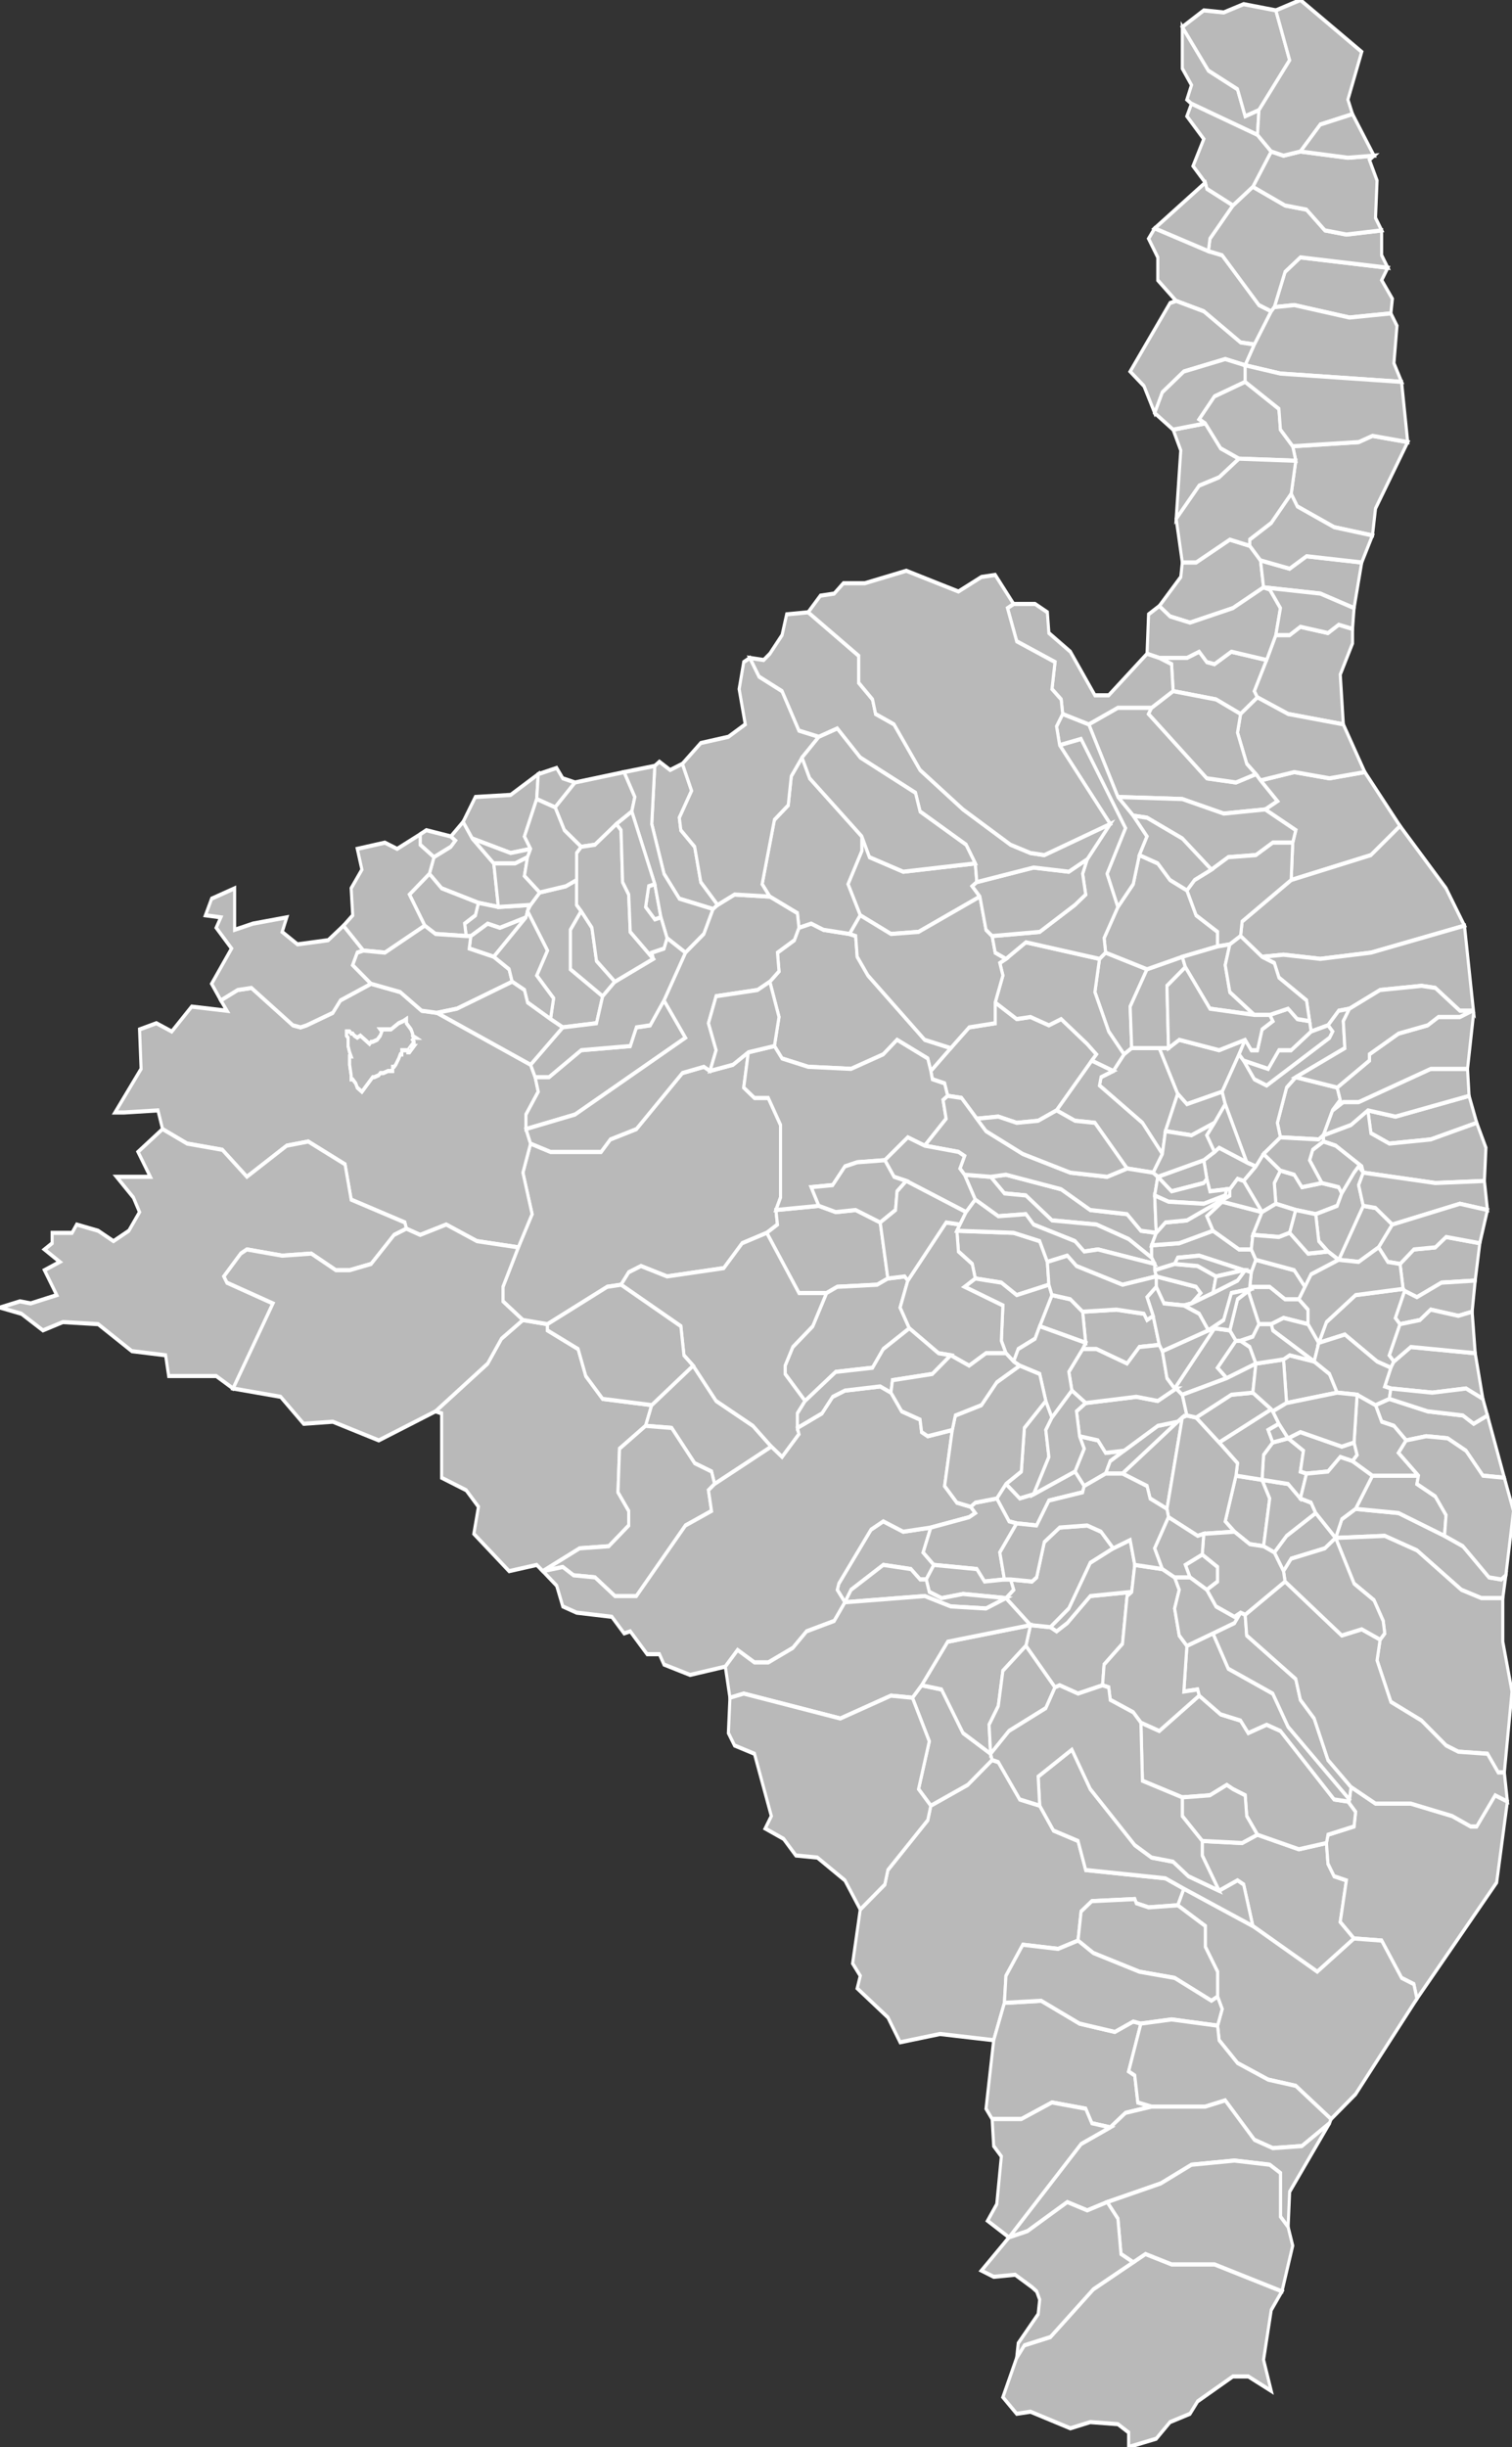 <?xml version="1.0" standalone="no"?>
<!DOCTYPE svg PUBLIC "-//W3C//DTD SVG 1.1//EN" 
  "http://www.w3.org/Graphics/SVG/1.1/DTD/svg11.dtd">
<svg width="1000" height="1618" viewBox="8.573 41.832 0.986 1.179"  preserveAspectRatio="none"
     xmlns="http://www.w3.org/2000/svg" version="1.1">

<rect x="8.573" y="41.832" width="0.986" height="1.179" fill="#333333" stroke="none"/>

<style type="text/css" >
<![CDATA[

.communes { 
	fill           : #b9b9b9;
	fill-opacity   : 1;
	stroke         : white;
	stroke-opacity : 1;
	stroke-width   : 0.002;
}

]]>
</style>

<g transform="translate(0,43.011) scale(1,-1) translate(0,-41.832)">

<g class="communes">

<polygon id="2B002 AGHIONE" points="9.456,42.077 9.432,42.061 9.39,42.083 9.384,42.103 9.38,42.105 9.368,42.1 9.357,42.117 9.357,42.124 9.383,42.123 9.393,42.127 9.42,42.12 9.438,42.123 9.439,42.113 9.443,42.107 9.451,42.105 9.447,42.085 9.456,42.077" />
<polygon id="2B003 AITI" points="9.257,42.392 9.236,42.387 9.226,42.393 9.209,42.395 9.207,42.402 9.198,42.408 9.197,42.418 9.234,42.417 9.251,42.413 9.256,42.403 9.257,42.392" />
<polygon id="2B005 ALANDO" points="9.28,42.295 9.274,42.302 9.28,42.313 9.277,42.319 9.289,42.317 9.294,42.311 9.306,42.312 9.297,42.307 9.294,42.301 9.28,42.295" />
<polygon id="2B007 ALBERTACCE" points="8.905,42.254 8.882,42.272 8.885,42.285 8.877,42.293 8.861,42.299 8.861,42.33 8.857,42.331 8.891,42.354 8.9,42.366 8.914,42.375 8.93,42.373 8.93,42.37 8.95,42.361 8.955,42.348 8.966,42.337 8.998,42.334 8.994,42.324 8.977,42.313 8.976,42.292 8.983,42.283 8.983,42.276 8.97,42.266 8.951,42.265 8.927,42.254 8.923,42.257 8.905,42.254" />
<polygon id="2B009 ALERIA" points="9.497,42.048 9.495,42.055 9.487,42.058 9.474,42.076 9.456,42.077 9.447,42.085 9.451,42.105 9.443,42.107 9.439,42.113 9.438,42.123 9.439,42.127 9.456,42.131 9.457,42.138 9.452,42.143 9.453,42.144 9.454,42.15 9.47,42.142 9.493,42.142 9.52,42.136 9.532,42.131 9.536,42.131 9.548,42.146 9.556,42.143 9.549,42.104 9.497,42.048" />
<polygon id="2B010 ALGAJOLA" points="8.856,42.598 8.847,42.604 8.847,42.609 8.851,42.611 8.867,42.608 8.87,42.606 8.867,42.603 8.856,42.598" />
<polygon id="2B012 ALTIANI" points="9.292,42.199 9.276,42.195 9.264,42.199 9.261,42.198 9.242,42.218 9.245,42.228 9.258,42.227 9.262,42.225 9.269,42.229 9.284,42.242 9.311,42.244 9.308,42.242 9.305,42.219 9.293,42.209 9.292,42.199" />
<polygon id="2B013 ALZI" points="9.294,42.301 9.297,42.307 9.306,42.312 9.328,42.324 9.341,42.326 9.305,42.301 9.294,42.301" />
<polygon id="2B015 AMPRIANI" points="9.36,42.245 9.349,42.251 9.346,42.257 9.357,42.262 9.367,42.256 9.367,42.249 9.36,42.245" />
<polygon id="2B016 ANTISANTI" points="9.438,42.123 9.42,42.12 9.393,42.127 9.386,42.136 9.385,42.146 9.377,42.149 9.373,42.151 9.362,42.146 9.344,42.145 9.318,42.153 9.317,42.181 9.329,42.177 9.355,42.194 9.369,42.185 9.382,42.182 9.387,42.176 9.399,42.18 9.408,42.177 9.443,42.144 9.452,42.143 9.457,42.138 9.456,42.131 9.439,42.127 9.438,42.123" />
<polygon id="2B020 AREGNO" points="8.898,42.574 8.885,42.576 8.861,42.583 8.853,42.59 8.856,42.598 8.867,42.603 8.87,42.606 8.867,42.608 8.875,42.615 8.881,42.607 8.895,42.595 8.898,42.574" />
<polygon id="2B023 ASCO" points="8.93,42.373 8.914,42.375 8.901,42.384 8.901,42.391 8.911,42.41 8.92,42.426 8.914,42.446 8.919,42.46 8.932,42.456 8.965,42.456 8.971,42.462 8.988,42.467 9.018,42.494 9.032,42.497 9.036,42.495 9.051,42.498 9.061,42.504 9.058,42.487 9.065,42.482 9.074,42.482 9.082,42.469 9.082,42.434 9.079,42.428 9.08,42.421 9.073,42.417 9.057,42.412 9.045,42.4 9.008,42.396 8.991,42.401 8.983,42.398 8.978,42.392 8.969,42.391 8.93,42.373" />
<polygon id="2B025 AVAPESSA" points="8.895,42.55 8.879,42.554 8.88,42.56 8.891,42.566 8.899,42.564 8.916,42.569 8.895,42.55" />
<polygon id="2B029 BARBAGGIO" points="9.382,42.667 9.366,42.674 9.338,42.678 9.337,42.691 9.329,42.694 9.347,42.694 9.355,42.697 9.36,42.692 9.365,42.691 9.376,42.697 9.399,42.693 9.391,42.678 9.393,42.675 9.382,42.667" />
<polygon id="2B030 BARRETTALI" points="9.391,42.845 9.382,42.846 9.358,42.861 9.34,42.866 9.328,42.876 9.328,42.887 9.322,42.896 9.326,42.901 9.361,42.89 9.37,42.888 9.394,42.864 9.402,42.861 9.391,42.845" />
<polygon id="2B033 BASTIA" points="9.449,42.662 9.413,42.667 9.393,42.675 9.391,42.678 9.399,42.693 9.405,42.705 9.414,42.705 9.421,42.709 9.439,42.706 9.446,42.71 9.455,42.708 9.455,42.701 9.447,42.686 9.449,42.662" />
<polygon id="2B034 BELGODERE" points="9.038,42.573 9.016,42.578 9.006,42.59 8.998,42.614 9,42.642 9.003,42.644 9.01,42.64 9.018,42.643 9.024,42.63 9.016,42.617 9.017,42.611 9.026,42.603 9.03,42.586 9.041,42.575 9.038,42.573" />
<polygon id="2B036 BIGORNO" points="9.306,42.503 9.296,42.514 9.287,42.533 9.29,42.549 9.294,42.552 9.321,42.544 9.31,42.526 9.311,42.506 9.306,42.503" />
<polygon id="2B037 BIGUGLIA" points="9.415,42.587 9.416,42.605 9.418,42.611 9.398,42.621 9.406,42.625 9.395,42.635 9.417,42.639 9.44,42.636 9.463,42.639 9.486,42.613 9.467,42.599 9.415,42.587" />
<polygon id="2B039 BISINCHI" points="9.331,42.455 9.318,42.47 9.29,42.488 9.291,42.492 9.299,42.495 9.306,42.503 9.311,42.506 9.329,42.506 9.341,42.484 9.333,42.466 9.331,42.455" />
<polygon id="2B042 BORGO" points="9.396,42.55 9.382,42.56 9.383,42.567 9.415,42.587 9.467,42.599 9.486,42.613 9.516,42.583 9.528,42.565 9.467,42.552 9.434,42.549 9.41,42.551 9.396,42.55" />
<polygon id="2B043 BRANDO" points="9.468,42.753 9.443,42.757 9.419,42.767 9.415,42.773 9.418,42.789 9.416,42.796 9.459,42.798 9.468,42.801 9.491,42.798 9.47,42.766 9.468,42.753" />
<polygon id="2B045 BUSTANICO" points="9.306,42.312 9.294,42.311 9.289,42.317 9.277,42.319 9.275,42.331 9.281,42.335 9.314,42.338 9.328,42.336 9.34,42.342 9.344,42.339 9.347,42.329 9.344,42.328 9.341,42.326 9.328,42.324 9.306,42.312" />
<polygon id="2B046 CAGNANO" points="9.48,42.86 9.453,42.858 9.417,42.864 9.404,42.863 9.411,42.88 9.421,42.887 9.478,42.882 9.474,42.876 9.481,42.867 9.48,42.86" />
<polygon id="2B047 CALACUCCIA" points="9.039,42.296 9.037,42.302 9.026,42.306 9.011,42.323 8.994,42.324 8.998,42.334 9.025,42.353 9.04,42.336 9.064,42.324 9.076,42.314 9.039,42.296" />
<path id="2B049 LCALENZANA" d="M8.911,42.41 L8.884,42.413 L8.864,42.421 L8.847,42.416 L8.838,42.419 L8.837,42.422 L8.802,42.433 L8.798,42.45 L8.774,42.461 L8.76,42.459 L8.734,42.444 L8.718,42.457 L8.695,42.46 L8.679,42.467 L8.676,42.476 L8.654,42.475 L8.648,42.475 L8.665,42.496 L8.664,42.515 L8.675,42.518 L8.685,42.514 L8.698,42.526 L8.721,42.524 L8.717,42.529 L8.728,42.534 L8.737,42.535 L8.764,42.517 L8.769,42.516 L8.773,42.517 L8.79,42.523 L8.795,42.529 L8.815,42.537 L8.834,42.533 L8.848,42.524 L8.858,42.523 L8.919,42.498 L8.922,42.492 L8.924,42.485 L8.916,42.474 L8.916,42.467 L8.919,42.46 L8.914,42.446 L8.92,42.426 L8.911,42.41 Z M8.809,42.485 L8.816,42.492 L8.817,42.492 L8.82,42.493 L8.821,42.494 L8.823,42.494 L8.826,42.495 L8.827,42.495 L8.829,42.495 L8.829,42.497 L8.83,42.497 L8.831,42.498 L8.833,42.501 L8.834,42.503 L8.834,42.503 L8.835,42.503 L8.835,42.505 L8.835,42.505 L8.837,42.505 L8.838,42.505 L8.839,42.505 L8.839,42.504 L8.839,42.504 L8.84,42.504 L8.84,42.504 L8.84,42.504 L8.841,42.505 L8.842,42.506 L8.842,42.506 L8.842,42.506 L8.843,42.507 L8.841,42.507 L8.842,42.508 L8.843,42.508 L8.843,42.509 L8.843,42.509 L8.843,42.509 L8.842,42.51 L8.843,42.511 L8.844,42.511 L8.842,42.512 L8.842,42.513 L8.841,42.515 L8.84,42.516 L8.839,42.517 L8.838,42.518 L8.838,42.52 L8.836,42.519 L8.833,42.518 L8.828,42.515 L8.825,42.515 L8.821,42.515 L8.822,42.514 L8.821,42.512 L8.819,42.51 L8.816,42.509 L8.815,42.509 L8.814,42.508 L8.808,42.512 L8.806,42.511 L8.804,42.512 L8.804,42.512 L8.803,42.513 L8.802,42.513 L8.801,42.514 L8.8,42.514 L8.799,42.514 L8.799,42.512 L8.8,42.511 L8.8,42.507 L8.801,42.504 L8.802,42.502 L8.801,42.502 L8.801,42.498 L8.802,42.493 L8.802,42.491 L8.803,42.491 L8.803,42.491 L8.805,42.489 L8.806,42.487 L8.809,42.485 Z" />
<polygon id="2B050 CALVI" points="8.815,42.537 8.795,42.529 8.79,42.523 8.773,42.517 8.769,42.516 8.764,42.517 8.737,42.535 8.728,42.534 8.717,42.529 8.711,42.537 8.724,42.554 8.714,42.564 8.717,42.569 8.707,42.57 8.711,42.578 8.726,42.583 8.726,42.563 8.738,42.566 8.76,42.569 8.757,42.562 8.767,42.556 8.787,42.558 8.797,42.565 8.81,42.553 8.806,42.552 8.803,42.546 8.815,42.537" />
<polygon id="2B051 CAMBIA" points="9.329,42.363 9.316,42.362 9.308,42.354 9.288,42.361 9.279,42.361 9.281,42.364 9.279,42.379 9.301,42.38 9.319,42.378 9.321,42.375 9.325,42.377 9.329,42.363" />
<polygon id="2B052 CAMPANA" points="9.345,42.382 9.332,42.383 9.327,42.391 9.327,42.396 9.353,42.391 9.356,42.388 9.35,42.383 9.345,42.382" />
<polygon id="2B053 CAMPI" points="9.41,42.254 9.404,42.263 9.412,42.271 9.431,42.282 9.444,42.27 9.444,42.27 9.437,42.265 9.415,42.26 9.41,42.254" />
<polygon id="2B054 CAMPILE" points="9.37,42.485 9.347,42.479 9.341,42.484 9.329,42.506 9.335,42.506 9.342,42.51 9.368,42.505 9.385,42.51 9.381,42.503 9.37,42.485" />
<polygon id="2B055 CAMPITELLO" points="9.311,42.506 9.31,42.526 9.321,42.544 9.344,42.55 9.346,42.545 9.334,42.536 9.335,42.506 9.329,42.506 9.311,42.506" />
<polygon id="2B057 CANALE-DI-VERDE" points="9.553,42.241 9.539,42.241 9.526,42.245 9.497,42.264 9.476,42.271 9.444,42.27 9.448,42.279 9.457,42.284 9.485,42.282 9.515,42.271 9.527,42.266 9.544,42.251 9.552,42.25 9.555,42.252 9.553,42.241" />
<polygon id="2B058 CANARI" points="9.326,42.812 9.319,42.825 9.31,42.832 9.336,42.865 9.34,42.866 9.358,42.861 9.382,42.846 9.391,42.845 9.385,42.835 9.372,42.838 9.345,42.832 9.331,42.822 9.326,42.812" />
<polygon id="2B059 CANAVAGGIA" points="9.262,42.476 9.25,42.471 9.236,42.47 9.224,42.473 9.21,42.472 9.2,42.482 9.191,42.483 9.189,42.489 9.181,42.491 9.18,42.495 9.193,42.506 9.205,42.516 9.222,42.518 9.222,42.528 9.236,42.52 9.245,42.521 9.257,42.517 9.265,42.52 9.282,42.508 9.288,42.503 9.285,42.5 9.262,42.476" />
<polygon id="2B063 CARCHETO-BRUSTICO" points="9.344,42.339 9.34,42.342 9.339,42.342 9.365,42.371 9.375,42.37 9.379,42.365 9.367,42.352 9.373,42.347 9.344,42.339" />
<polygon id="2B067 CARPINETO" points="9.373,42.347 9.367,42.352 9.379,42.365 9.382,42.365 9.388,42.362 9.392,42.354 9.373,42.347" />
<polygon id="2B068 CARTICASI" points="9.281,42.335 9.272,42.341 9.27,42.35 9.279,42.361 9.288,42.361 9.308,42.354 9.316,42.362 9.329,42.363 9.331,42.36 9.334,42.347 9.339,42.342 9.34,42.342 9.328,42.336 9.314,42.338 9.281,42.335" />
<polygon id="2B069 CASABIANCA" points="9.373,42.438 9.362,42.437 9.36,42.443 9.358,42.452 9.365,42.456 9.368,42.458 9.386,42.451 9.392,42.449 9.384,42.442 9.38,42.443 9.375,42.438 9.373,42.438" />
<polygon id="2B072 CASALTA" points="9.431,42.426 9.418,42.428 9.405,42.431 9.404,42.441 9.408,42.447 9.417,42.445 9.422,42.439 9.435,42.441 9.446,42.439 9.448,42.436 9.445,42.43 9.431,42.426" />
<polygon id="2B073 CASAMACCIOLI" points="9.039,42.296 9.035,42.293 9.037,42.283 9.02,42.276 8.988,42.242 8.974,42.242 8.961,42.251 8.947,42.252 8.94,42.256 8.927,42.254 8.951,42.265 8.97,42.266 8.983,42.276 8.983,42.283 8.976,42.292 8.977,42.313 8.994,42.324 9.011,42.323 9.026,42.306 9.037,42.302 9.039,42.296" />
<polygon id="2B074 CASANOVA" points="9.124,42.239 9.119,42.245 9.12,42.248 9.141,42.274 9.149,42.278 9.162,42.273 9.18,42.275 9.175,42.263 9.182,42.257 9.177,42.25 9.173,42.25 9.167,42.255 9.149,42.257 9.128,42.245 9.124,42.239" />
<polygon id="2B075 CASEVECCHIE" points="9.357,42.124 9.344,42.136 9.344,42.145 9.362,42.146 9.373,42.151 9.377,42.149 9.385,42.146 9.386,42.136 9.393,42.127 9.383,42.123 9.357,42.124" />
<polygon id="2B077 CASTELLARE-DI-CASINCA" points="9.536,42.47 9.506,42.462 9.479,42.46 9.467,42.465 9.465,42.476 9.483,42.473 9.531,42.483 9.536,42.47" />
<polygon id="2B078 CASTELLARE-DI-MERCURIO" points="9.247,42.291 9.238,42.289 9.229,42.296 9.239,42.302 9.241,42.323 9.255,42.336 9.259,42.328 9.255,42.322 9.257,42.309 9.247,42.291" />
<polygon id="2B079 CASTELLO-DI-ROSTINO" points="9.325,42.446 9.308,42.448 9.287,42.47 9.274,42.471 9.262,42.476 9.285,42.5 9.299,42.495 9.291,42.492 9.29,42.488 9.318,42.47 9.331,42.455 9.325,42.446" />
<polygon id="2B080 CASTIFAO" points="9.18,42.495 9.178,42.501 9.158,42.51 9.149,42.503 9.128,42.496 9.1,42.497 9.083,42.501 9.078,42.507 9.081,42.521 9.075,42.538 9.081,42.543 9.08,42.552 9.091,42.558 9.094,42.564 9.102,42.566 9.11,42.563 9.127,42.561 9.131,42.56 9.132,42.55 9.139,42.541 9.176,42.51 9.193,42.506 9.18,42.495" />
<polygon id="2B081 CASTIGLIONE" points="9.112,42.388 9.094,42.388 9.073,42.417 9.08,42.421 9.079,42.428 9.107,42.43 9.118,42.427 9.131,42.428 9.147,42.422 9.152,42.395 9.145,42.392 9.119,42.391 9.112,42.388" />
<polygon id="2B082 CASTINETA" points="9.324,42.405 9.309,42.414 9.288,42.421 9.259,42.423 9.242,42.435 9.228,42.436 9.219,42.444 9.229,42.445 9.265,42.438 9.284,42.428 9.308,42.426 9.317,42.418 9.327,42.417 9.324,42.411 9.324,42.405" />
<polygon id="2B083 CASTIRLA" points="9.098,42.336 9.085,42.349 9.085,42.353 9.09,42.362 9.103,42.372 9.112,42.388 9.119,42.391 9.145,42.392 9.152,42.395 9.163,42.396 9.165,42.394 9.16,42.381 9.166,42.371 9.149,42.361 9.142,42.352 9.118,42.35 9.098,42.336" />
<polygon id="2B084 CATERI" points="8.88,42.56 8.877,42.56 8.876,42.566 8.883,42.57 8.885,42.576 8.898,42.574 8.919,42.575 8.917,42.572 8.916,42.569 8.899,42.564 8.891,42.566 8.88,42.56" />
<polygon id="2B086 CENTURI" points="9.393,42.946 9.35,42.961 9.347,42.963 9.35,42.97 9.344,42.978 9.344,42.998 9.361,42.977 9.38,42.968 9.385,42.955 9.394,42.958 9.393,42.946" />
<polygon id="2B087 CERVIONE" points="9.554,42.299 9.54,42.3 9.529,42.312 9.517,42.318 9.503,42.319 9.49,42.317 9.482,42.324 9.474,42.326 9.47,42.334 9.479,42.337 9.504,42.331 9.527,42.329 9.534,42.325 9.543,42.329 9.554,42.299" />
<polygon id="2B088 CHIATRA" points="9.515,42.271 9.485,42.282 9.457,42.284 9.468,42.3 9.498,42.3 9.497,42.296 9.509,42.29 9.516,42.281 9.515,42.271" />
<polygon id="2B093 CORBARA" points="8.919,42.602 8.906,42.6 8.881,42.607 8.875,42.615 8.883,42.627 8.906,42.628 8.924,42.638 8.923,42.626 8.915,42.608 8.919,42.602" />
<polygon id="2B095 CORSCIA" points="9.093,42.323 9.094,42.32 9.083,42.309 9.076,42.314 9.064,42.324 9.04,42.336 9.025,42.353 9.019,42.358 9.017,42.372 8.978,42.392 8.983,42.398 8.991,42.401 9.008,42.396 9.045,42.4 9.057,42.412 9.073,42.417 9.094,42.388 9.112,42.388 9.103,42.372 9.09,42.362 9.085,42.353 9.085,42.349 9.098,42.336 9.093,42.33 9.093,42.323" />
<polygon id="2B096 CORTE" points="9.046,42.208 9.023,42.204 9.006,42.209 9.003,42.214 8.995,42.214 8.984,42.225 8.98,42.224 8.972,42.232 8.949,42.234 8.94,42.237 8.936,42.247 8.927,42.254 8.94,42.256 8.947,42.252 8.961,42.251 8.974,42.242 8.988,42.242 9.02,42.276 9.037,42.283 9.035,42.293 9.039,42.296 9.076,42.314 9.083,42.309 9.094,42.32 9.093,42.323 9.109,42.33 9.116,42.338 9.124,42.341 9.147,42.343 9.154,42.34 9.161,42.331 9.173,42.327 9.174,42.321 9.178,42.319 9.194,42.322 9.189,42.295 9.197,42.287 9.206,42.285 9.209,42.282 9.205,42.28 9.18,42.275 9.162,42.273 9.149,42.278 9.141,42.274 9.12,42.248 9.119,42.245 9.124,42.239 9.117,42.23 9.099,42.225 9.09,42.217 9.074,42.21 9.065,42.21 9.054,42.216 9.046,42.208" />
<polygon id="2B097 COSTA" points="9.004,42.569 9,42.568 8.994,42.574 8.996,42.584 9,42.585 9.004,42.569" />
<polygon id="2B101 CROCE" points="9.326,42.399 9.326,42.402 9.324,42.405 9.324,42.411 9.342,42.412 9.364,42.418 9.381,42.409 9.389,42.409 9.392,42.404 9.389,42.398 9.385,42.399 9.384,42.399 9.355,42.406 9.341,42.405 9.339,42.402 9.326,42.399" />
<polygon id="2B102 CROCICCHIA" points="9.365,42.47 9.35,42.464 9.333,42.466 9.341,42.484 9.347,42.479 9.37,42.485 9.372,42.479 9.365,42.47" />
<polygon id="2B105 ERBAJOLO" points="9.258,42.227 9.245,42.228 9.229,42.241 9.234,42.245 9.232,42.25 9.246,42.249 9.249,42.251 9.254,42.268 9.264,42.275 9.282,42.276 9.291,42.273 9.299,42.265 9.284,42.258 9.27,42.236 9.258,42.227" />
<polygon id="2B106 ERONE" points="9.281,42.364 9.251,42.372 9.259,42.387 9.271,42.385 9.279,42.379 9.281,42.364" />
<polygon id="2B107 ERSA" points="9.394,42.958 9.385,42.955 9.38,42.968 9.361,42.977 9.344,42.998 9.358,43.006 9.371,43.005 9.384,43.009 9.405,43.006 9.414,42.982 9.394,42.958" />
<polygon id="2B109 FARINOLE" points="9.397,42.728 9.377,42.718 9.349,42.711 9.336,42.714 9.329,42.719 9.343,42.733 9.344,42.74 9.353,42.74 9.375,42.751 9.388,42.748 9.395,42.741 9.397,42.728" />
<polygon id="2B110 FAVALELLO" points="9.236,42.277 9.231,42.278 9.223,42.289 9.229,42.296 9.238,42.289 9.247,42.291 9.274,42.302 9.28,42.295 9.279,42.292 9.257,42.288 9.249,42.276 9.236,42.277" />
<polygon id="2B111 FELCE" points="9.412,42.335 9.41,42.356 9.414,42.358 9.43,42.355 9.44,42.349 9.445,42.34 9.412,42.335" />
<polygon id="2B112 FELICETO" points="8.94,42.516 8.932,42.52 8.934,42.53 8.923,42.541 8.93,42.553 8.917,42.572 8.919,42.575 8.925,42.581 8.942,42.584 8.949,42.587 8.949,42.575 8.952,42.572 8.945,42.563 8.945,42.544 8.966,42.531 8.962,42.518 8.94,42.516" />
<polygon id="2B113 FICAJA" points="9.389,42.409 9.381,42.409 9.364,42.418 9.36,42.425 9.37,42.432 9.396,42.427 9.39,42.416 9.389,42.409" />
<polygon id="2B116 FOCICCHIA" points="9.311,42.244 9.284,42.242 9.269,42.229 9.262,42.225 9.258,42.227 9.27,42.236 9.284,42.258 9.299,42.265 9.31,42.269 9.313,42.257 9.311,42.244" />
<polygon id="2B120 FURIANI" points="9.395,42.635 9.392,42.638 9.386,42.643 9.38,42.658 9.382,42.667 9.393,42.675 9.413,42.667 9.449,42.662 9.463,42.639 9.44,42.636 9.417,42.639 9.395,42.635" />
<polygon id="2B121 GALERIA" points="8.725,42.342 8.714,42.348 8.683,42.348 8.681,42.358 8.659,42.36 8.637,42.373 8.614,42.374 8.601,42.37 8.587,42.378 8.573,42.381 8.586,42.384 8.593,42.383 8.61,42.387 8.602,42.399 8.612,42.403 8.602,42.409 8.607,42.412 8.607,42.417 8.62,42.417 8.623,42.421 8.637,42.418 8.647,42.413 8.657,42.418 8.664,42.427 8.66,42.434 8.649,42.444 8.671,42.444 8.663,42.456 8.679,42.467 8.695,42.46 8.718,42.457 8.734,42.444 8.76,42.459 8.774,42.461 8.798,42.45 8.802,42.433 8.837,42.422 8.838,42.419 8.83,42.416 8.815,42.402 8.801,42.399 8.792,42.399 8.776,42.407 8.757,42.406 8.734,42.409 8.73,42.407 8.719,42.396 8.721,42.393 8.751,42.383 8.725,42.342" />
<polygon id="2B122 GAVIGNANO" points="9.326,42.402 9.289,42.409 9.28,42.408 9.274,42.413 9.247,42.421 9.242,42.426 9.224,42.425 9.209,42.433 9.202,42.445 9.219,42.444 9.228,42.436 9.242,42.435 9.259,42.423 9.288,42.421 9.309,42.414 9.324,42.405 9.326,42.402" />
<polygon id="2B123 GHISONACCIA" points="9.441,41.99 9.418,42.006 9.4,42.009 9.38,42.017 9.368,42.028 9.367,42.035 9.37,42.043 9.367,42.049 9.367,42.061 9.359,42.073 9.359,42.083 9.341,42.093 9.345,42.101 9.39,42.083 9.432,42.061 9.456,42.077 9.474,42.076 9.487,42.058 9.495,42.055 9.497,42.048 9.457,42.002 9.441,41.99" />
<polygon id="2B124 GHISONI" points="9.16,42.027 9.152,42.039 9.132,42.053 9.134,42.059 9.129,42.065 9.134,42.091 9.15,42.103 9.152,42.11 9.178,42.134 9.18,42.141 9.204,42.151 9.22,42.163 9.224,42.162 9.238,42.144 9.251,42.141 9.26,42.129 9.276,42.124 9.281,42.11 9.333,42.106 9.345,42.101 9.341,42.093 9.322,42.092 9.314,42.094 9.313,42.096 9.285,42.095 9.278,42.09 9.276,42.076 9.263,42.072 9.24,42.074 9.229,42.059 9.228,42.046 9.221,42.028 9.186,42.031 9.16,42.027" />
<polygon id="2B125 GIOCATOJO" points="9.36,42.443 9.358,42.441 9.337,42.437 9.328,42.444 9.358,42.452 9.36,42.443" />
<polygon id="2B126 GIUNCAGGIO" points="9.452,42.143 9.443,42.144 9.408,42.177 9.399,42.18 9.387,42.176 9.382,42.182 9.369,42.185 9.355,42.194 9.354,42.197 9.345,42.196 9.347,42.218 9.364,42.224 9.374,42.207 9.403,42.195 9.413,42.179 9.453,42.144 9.452,42.143" />
<polygon id="2B134 L'ILE-ROUSSE" points="8.935,42.622 8.923,42.626 8.924,42.638 8.936,42.641 8.94,42.636 8.948,42.634 8.935,42.622" />
<polygon id="2B135 ISOLACCIO-DI-FIUMORBO" points="9.22,41.99 9.216,41.995 9.221,42.028 9.228,42.046 9.252,42.047 9.277,42.036 9.3,42.032 9.312,42.037 9.317,42.036 9.309,42.013 9.313,42.011 9.315,41.998 9.324,41.996 9.307,41.993 9.297,41.986 9.285,41.988 9.281,41.995 9.259,41.998 9.239,41.99 9.22,41.99" />
<polygon id="2B136 LAMA" points="9.212,42.579 9.172,42.562 9.154,42.561 9.134,42.57 9.126,42.585 9.135,42.601 9.135,42.608 9.14,42.598 9.162,42.591 9.209,42.595 9.21,42.586 9.207,42.584 9.212,42.579" />
<polygon id="2B137 LANO" points="9.234,42.355 9.229,42.359 9.226,42.365 9.227,42.382 9.202,42.391 9.209,42.395 9.226,42.393 9.236,42.387 9.257,42.392 9.259,42.387 9.251,42.372 9.248,42.366 9.237,42.361 9.234,42.355" />
<polygon id="2B138 LAVATOGGIO" points="8.877,42.56 8.857,42.561 8.85,42.565 8.84,42.58 8.853,42.59 8.861,42.583 8.885,42.576 8.883,42.57 8.876,42.566 8.877,42.56" />
<polygon id="2B140 LENTO" points="9.299,42.495 9.285,42.5 9.288,42.503 9.282,42.508 9.265,42.52 9.257,42.517 9.245,42.521 9.236,42.52 9.222,42.528 9.227,42.541 9.225,42.547 9.229,42.549 9.242,42.557 9.29,42.549 9.287,42.533 9.296,42.514 9.306,42.503 9.299,42.495" />
<polygon id="2B143 LINGUIZZETTA" points="9.554,42.157 9.55,42.157 9.543,42.166 9.524,42.167 9.516,42.17 9.5,42.182 9.48,42.191 9.471,42.211 9.473,42.221 9.476,42.224 9.475,42.23 9.469,42.24 9.456,42.248 9.444,42.27 9.444,42.27 9.476,42.271 9.497,42.264 9.526,42.245 9.539,42.241 9.553,42.241 9.553,42.22 9.559,42.196 9.554,42.157" />
<polygon id="2B145 LORETO-DI-CASINCA" points="9.408,42.463 9.406,42.47 9.412,42.487 9.418,42.492 9.445,42.487 9.447,42.481 9.442,42.476 9.436,42.464 9.433,42.462 9.408,42.463" />
<polygon id="2B147 LOZZI" points="8.998,42.334 8.966,42.337 8.955,42.348 8.95,42.361 8.93,42.37 8.93,42.373 8.969,42.391 8.978,42.392 9.017,42.372 9.019,42.358 9.025,42.353 8.998,42.334" />
<polygon id="2B148 LUCCIANA" points="9.428,42.514 9.427,42.519 9.425,42.529 9.407,42.54 9.404,42.547 9.396,42.55 9.41,42.551 9.434,42.549 9.467,42.552 9.528,42.565 9.534,42.523 9.533,42.524 9.525,42.524 9.509,42.535 9.5,42.536 9.473,42.534 9.453,42.525 9.446,42.524 9.439,42.517 9.428,42.514" />
<polygon id="2B149 LUGO-DI-NAZZA" points="9.367,42.049 9.363,42.047 9.339,42.058 9.316,42.061 9.286,42.07 9.276,42.076 9.278,42.09 9.285,42.095 9.313,42.096 9.314,42.094 9.322,42.092 9.341,42.093 9.359,42.083 9.359,42.073 9.367,42.061 9.367,42.049" />
<polygon id="2B150 LUMIO" points="8.85,42.565 8.824,42.552 8.81,42.553 8.797,42.565 8.803,42.57 8.802,42.583 8.809,42.592 8.806,42.602 8.824,42.605 8.832,42.602 8.847,42.609 8.847,42.604 8.856,42.598 8.853,42.59 8.84,42.58 8.85,42.565" />
<polygon id="2B152 LURI" points="9.402,42.861 9.394,42.864 9.37,42.888 9.361,42.89 9.362,42.896 9.377,42.912 9.39,42.921 9.411,42.912 9.425,42.91 9.437,42.9 9.451,42.898 9.474,42.9 9.474,42.888 9.478,42.882 9.421,42.887 9.411,42.88 9.404,42.863 9.402,42.861" />
<polygon id="2B153 MANSO" points="8.857,42.331 8.82,42.317 8.79,42.326 8.771,42.325 8.756,42.338 8.725,42.342 8.751,42.383 8.721,42.393 8.719,42.396 8.73,42.407 8.734,42.409 8.757,42.406 8.776,42.407 8.792,42.399 8.801,42.399 8.815,42.402 8.83,42.416 8.838,42.419 8.847,42.416 8.864,42.421 8.884,42.413 8.911,42.41 8.901,42.391 8.901,42.384 8.914,42.375 8.9,42.366 8.891,42.354 8.857,42.331" />
<polygon id="2B155 MATRA" points="9.397,42.266 9.388,42.267 9.378,42.273 9.372,42.278 9.379,42.3 9.396,42.298 9.401,42.289 9.397,42.266" />
<polygon id="2B156 MAUSOLEO" points="8.916,42.467 8.916,42.474 8.924,42.485 8.922,42.492 8.931,42.492 8.952,42.505 8.984,42.507 8.988,42.516 8.997,42.517 9.006,42.529 9.02,42.511 8.948,42.474 8.916,42.467" />
<polygon id="2B157 MAZZOLA" points="9.334,42.284 9.323,42.289 9.321,42.295 9.305,42.301 9.341,42.326 9.344,42.328 9.334,42.284" />
<polygon id="2B159 MERIA" points="9.474,42.9 9.451,42.898 9.437,42.9 9.425,42.91 9.411,42.912 9.39,42.921 9.402,42.938 9.41,42.936 9.421,42.938 9.452,42.935 9.469,42.936 9.466,42.934 9.471,42.924 9.47,42.906 9.474,42.9" />
<polygon id="2B161 MOITA" points="9.404,42.263 9.397,42.266 9.401,42.289 9.396,42.298 9.413,42.296 9.421,42.289 9.428,42.287 9.431,42.282 9.412,42.271 9.404,42.263" />
<polygon id="2B162 MOLTIFAO" points="9.079,42.428 9.082,42.434 9.082,42.469 9.074,42.482 9.065,42.482 9.058,42.487 9.061,42.504 9.078,42.507 9.083,42.501 9.1,42.497 9.128,42.496 9.149,42.503 9.158,42.51 9.178,42.501 9.18,42.495 9.181,42.491 9.189,42.489 9.191,42.483 9.188,42.481 9.19,42.472 9.176,42.459 9.165,42.463 9.15,42.452 9.132,42.451 9.124,42.449 9.116,42.44 9.102,42.439 9.107,42.43 9.079,42.428" />
<polygon id="2B164 MONACIA-D'OREZZA" points="9.394,42.373 9.387,42.389 9.389,42.39 9.388,42.391 9.401,42.391 9.411,42.385 9.42,42.385 9.426,42.38 9.426,42.373 9.41,42.376 9.402,42.373 9.394,42.373" />
<polygon id="2B165 MONCALE" points="8.809,42.485 8.806,42.487 8.805,42.489 8.803,42.491 8.803,42.491 8.802,42.491 8.802,42.493 8.801,42.498 8.801,42.502 8.802,42.502 8.801,42.504 8.8,42.507 8.8,42.511 8.799,42.512 8.799,42.514 8.8,42.514 8.801,42.514 8.802,42.513 8.803,42.513 8.804,42.512 8.804,42.512 8.806,42.511 8.808,42.512 8.814,42.508 8.815,42.509 8.816,42.509 8.819,42.51 8.821,42.512 8.822,42.514 8.821,42.515 8.825,42.515 8.828,42.515 8.833,42.518 8.836,42.519 8.838,42.52 8.838,42.518 8.839,42.517 8.84,42.516 8.841,42.515 8.842,42.513 8.842,42.512 8.844,42.511 8.843,42.511 8.842,42.51 8.843,42.509 8.843,42.509 8.843,42.509 8.843,42.508 8.842,42.508 8.841,42.507 8.843,42.507 8.842,42.506 8.842,42.506 8.842,42.506 8.841,42.505 8.84,42.504 8.84,42.504 8.84,42.504 8.839,42.504 8.839,42.504 8.839,42.505 8.838,42.505 8.837,42.505 8.835,42.505 8.835,42.505 8.835,42.503 8.834,42.503 8.834,42.503 8.833,42.501 8.831,42.498 8.83,42.497 8.829,42.497 8.829,42.495 8.827,42.495 8.826,42.495 8.823,42.494 8.821,42.494 8.82,42.493 8.817,42.492 8.816,42.492 8.809,42.485" />
<polygon id="2B166 MONTE" points="9.392,42.449 9.386,42.451 9.372,42.479 9.37,42.485 9.381,42.503 9.384,42.5 9.391,42.491 9.399,42.488 9.44,42.511 9.442,42.514 9.439,42.517 9.446,42.524 9.453,42.525 9.449,42.519 9.45,42.506 9.418,42.492 9.412,42.487 9.406,42.47 9.408,42.463 9.397,42.455 9.392,42.449" />
<polygon id="2B167 MONTEGROSSO" points="8.858,42.523 8.848,42.524 8.834,42.533 8.815,42.537 8.803,42.546 8.806,42.552 8.81,42.553 8.824,42.552 8.85,42.565 8.857,42.561 8.877,42.56 8.88,42.56 8.879,42.554 8.895,42.55 8.905,42.544 8.907,42.538 8.871,42.525 8.858,42.523" />
<polygon id="2B168 MONTICELLO" points="8.952,42.603 8.941,42.611 8.935,42.622 8.948,42.634 8.98,42.639 8.987,42.627 8.985,42.62 8.975,42.614 8.961,42.604 8.952,42.603" />
<polygon id="2B169 MOROSAGLIA" points="9.327,42.417 9.317,42.418 9.308,42.426 9.284,42.428 9.265,42.438 9.229,42.445 9.219,42.444 9.202,42.445 9.199,42.448 9.202,42.454 9.198,42.456 9.176,42.459 9.19,42.472 9.188,42.481 9.191,42.483 9.2,42.482 9.21,42.472 9.216,42.466 9.24,42.455 9.271,42.446 9.295,42.444 9.308,42.448 9.325,42.446 9.328,42.444 9.326,42.435 9.327,42.417" />
<polygon id="2B170 MORSIGLIA" points="9.377,42.912 9.36,42.92 9.359,42.923 9.351,42.931 9.358,42.944 9.347,42.955 9.35,42.961 9.393,42.946 9.402,42.938 9.39,42.921 9.377,42.912" />
<polygon id="2B171 MURACCIOLE" points="9.18,42.141 9.172,42.149 9.179,42.172 9.168,42.193 9.174,42.199 9.187,42.197 9.201,42.176 9.219,42.166 9.219,42.166 9.22,42.163 9.204,42.151 9.18,42.141" />
<polygon id="2B172 MURATO" points="9.321,42.544 9.294,42.552 9.293,42.559 9.302,42.574 9.312,42.585 9.316,42.599 9.328,42.595 9.336,42.587 9.347,42.582 9.353,42.57 9.367,42.562 9.367,42.555 9.344,42.55 9.321,42.544" />
<polygon id="2B173 MURO" points="8.932,42.52 8.917,42.528 8.915,42.534 8.907,42.538 8.905,42.544 8.895,42.55 8.916,42.569 8.917,42.572 8.93,42.553 8.923,42.541 8.934,42.53 8.932,42.52" />
<polygon id="2B175 NESSA" points="8.966,42.531 8.945,42.544 8.945,42.563 8.952,42.572 8.959,42.564 8.962,42.548 8.974,42.538 8.966,42.531" />
<polygon id="2B176 NOCARIO" points="9.35,42.383 9.356,42.388 9.353,42.391 9.327,42.396 9.326,42.399 9.339,42.402 9.354,42.401 9.366,42.396 9.364,42.388 9.35,42.383" />
<polygon id="2B177 NOCETA" points="9.219,42.166 9.201,42.176 9.187,42.197 9.174,42.199 9.191,42.22 9.245,42.228 9.242,42.218 9.227,42.206 9.224,42.189 9.218,42.18 9.219,42.166" />
<polygon id="2B178 NONZA" points="9.34,42.761 9.343,42.794 9.338,42.804 9.359,42.807 9.369,42.795 9.381,42.79 9.368,42.781 9.355,42.777 9.34,42.761" />
<polygon id="2B179 NOVALE" points="9.421,42.289 9.413,42.296 9.396,42.298 9.397,42.31 9.403,42.316 9.413,42.318 9.423,42.312 9.421,42.302 9.425,42.301 9.421,42.289" />
<polygon id="2B180 NOVELLA" points="9.127,42.561 9.11,42.563 9.102,42.566 9.094,42.564 9.093,42.571 9.075,42.579 9.07,42.585 9.078,42.616 9.087,42.623 9.089,42.637 9.096,42.646 9.101,42.636 9.135,42.608 9.135,42.601 9.126,42.585 9.134,42.57 9.127,42.561" />
<polygon id="2B182 OCCHIATANA" points="9.02,42.552 9.008,42.559 9.004,42.569 9,42.585 8.985,42.62 8.987,42.627 8.98,42.639 9,42.642 8.998,42.614 9.006,42.59 9.016,42.578 9.038,42.573 9.032,42.561 9.02,42.552" />
<polygon id="2B183 OGLIASTRO" points="9.338,42.804 9.326,42.812 9.331,42.822 9.345,42.832 9.372,42.838 9.385,42.835 9.385,42.827 9.365,42.82 9.355,42.809 9.359,42.807 9.338,42.804" />
<polygon id="2B184 OLCANI" points="9.381,42.79 9.369,42.795 9.359,42.807 9.355,42.809 9.365,42.82 9.385,42.827 9.407,42.814 9.408,42.804 9.416,42.796 9.418,42.789 9.381,42.79" />
<polygon id="2B185 OLETTA" points="9.398,42.621 9.371,42.619 9.344,42.626 9.302,42.627 9.283,42.662 9.302,42.67 9.324,42.67 9.322,42.667 9.36,42.636 9.379,42.634 9.392,42.638 9.395,42.635 9.406,42.625 9.398,42.621" />
<polygon id="2B187 OLMETA-DI-CAPOCORSO" points="9.344,42.74 9.34,42.761 9.355,42.777 9.368,42.781 9.381,42.79 9.418,42.789 9.415,42.773 9.402,42.759 9.388,42.751 9.388,42.748 9.375,42.751 9.353,42.74 9.344,42.74" />
<polygon id="2B188 OLMETA-DI-TUDA" points="9.363,42.592 9.344,42.607 9.321,42.617 9.312,42.618 9.302,42.627 9.344,42.626 9.371,42.619 9.398,42.621 9.418,42.611 9.416,42.605 9.403,42.605 9.392,42.599 9.374,42.598 9.363,42.592" />
<polygon id="2B190 OLMI-CAPPELLA" points="9.036,42.495 9.032,42.497 9.018,42.494 8.988,42.467 8.971,42.462 8.965,42.456 8.932,42.456 8.919,42.46 8.916,42.467 8.948,42.474 9.02,42.511 9.006,42.529 9.02,42.552 9.032,42.561 9.038,42.573 9.041,42.575 9.052,42.58 9.075,42.579 9.093,42.571 9.094,42.564 9.091,42.558 9.08,42.552 9.081,42.543 9.075,42.538 9.067,42.534 9.04,42.531 9.035,42.518 9.04,42.505 9.036,42.495" />
<polygon id="2B192 OLMO" points="9.439,42.517 9.442,42.514 9.44,42.511 9.399,42.488 9.391,42.491 9.384,42.5 9.4,42.496 9.407,42.505 9.415,42.505 9.428,42.514 9.439,42.517" />
<polygon id="2B193 OMESSA" points="9.229,42.359 9.216,42.359 9.205,42.353 9.193,42.358 9.185,42.359 9.166,42.371 9.16,42.381 9.165,42.394 9.19,42.422 9.199,42.421 9.197,42.418 9.198,42.408 9.207,42.402 9.209,42.395 9.202,42.391 9.227,42.382 9.226,42.365 9.229,42.359" />
<polygon id="2B194 ORTALE" points="9.425,42.301 9.421,42.302 9.423,42.312 9.413,42.318 9.421,42.321 9.448,42.314 9.456,42.316 9.458,42.31 9.455,42.307 9.447,42.309 9.439,42.302 9.425,42.301" />
<polygon id="2B195 ORTIPORIO" points="9.328,42.444 9.325,42.446 9.331,42.455 9.333,42.466 9.35,42.464 9.365,42.47 9.36,42.464 9.365,42.456 9.358,42.452 9.328,42.444" />
<polygon id="2B199 PALASCA" points="9.041,42.575 9.03,42.586 9.026,42.603 9.017,42.611 9.016,42.617 9.024,42.63 9.018,42.643 9.03,42.653 9.048,42.656 9.059,42.662 9.055,42.679 9.058,42.692 9.062,42.694 9.068,42.685 9.083,42.678 9.094,42.659 9.107,42.656 9.096,42.646 9.089,42.637 9.087,42.623 9.078,42.616 9.07,42.585 9.075,42.579 9.052,42.58 9.041,42.575" />
<polygon id="2B201 PANCHERACCIA" points="9.453,42.144 9.413,42.179 9.403,42.195 9.374,42.207 9.364,42.224 9.378,42.229 9.382,42.234 9.385,42.233 9.386,42.223 9.418,42.202 9.421,42.192 9.43,42.183 9.439,42.163 9.454,42.15 9.453,42.144" />
<polygon id="2B202 PARATA" points="9.43,42.355 9.403,42.37 9.402,42.373 9.41,42.376 9.426,42.373 9.433,42.364 9.43,42.355" />
<polygon id="2B205 PATRIMONIO" points="9.399,42.693 9.376,42.697 9.365,42.691 9.36,42.692 9.355,42.697 9.347,42.694 9.329,42.694 9.321,42.696 9.322,42.715 9.329,42.719 9.336,42.714 9.349,42.711 9.377,42.718 9.397,42.728 9.401,42.727 9.408,42.718 9.405,42.705 9.399,42.693" />
<polygon id="2B206 PENTA-ACQUATELLA" points="9.386,42.451 9.368,42.458 9.365,42.456 9.36,42.464 9.365,42.47 9.372,42.479 9.386,42.451" />
<polygon id="2B207 PENTA-DI-CASINCA" points="9.541,42.442 9.509,42.441 9.462,42.446 9.461,42.449 9.444,42.459 9.436,42.461 9.436,42.464 9.454,42.469 9.465,42.476 9.467,42.465 9.479,42.46 9.506,42.462 9.536,42.47 9.542,42.458 9.541,42.442" />
<polygon id="2B208 PERELLI" points="9.396,42.298 9.379,42.3 9.38,42.306 9.368,42.316 9.402,42.332 9.403,42.331 9.407,42.325 9.4,42.322 9.403,42.316 9.397,42.31 9.396,42.298" />
<polygon id="2B210 PERO-CASEVECCHIE" points="9.446,42.404 9.462,42.43 9.47,42.429 9.481,42.421 9.472,42.41 9.459,42.403 9.446,42.404" />
<polygon id="2B213 PIANELLO" points="9.358,42.272 9.354,42.271 9.335,42.28 9.334,42.284 9.344,42.328 9.347,42.329 9.353,42.328 9.368,42.316 9.38,42.306 9.379,42.3 9.372,42.278 9.378,42.273 9.358,42.272" />
<polygon id="2B214 PIANO" points="9.396,42.427 9.384,42.442 9.392,42.449 9.397,42.455 9.408,42.447 9.404,42.441 9.405,42.431 9.396,42.427" />
<polygon id="2B216 PIAZZALI" points="9.403,42.316 9.4,42.322 9.407,42.325 9.413,42.318 9.403,42.316" />
<polygon id="2B217 PIAZZOLE" points="9.42,42.385 9.411,42.385 9.401,42.391 9.388,42.391 9.389,42.398 9.392,42.404 9.417,42.399 9.424,42.391 9.42,42.385" />
<polygon id="2B218 PIEDICORTE-DI-GAGGIO" points="9.355,42.194 9.329,42.177 9.317,42.181 9.312,42.186 9.297,42.192 9.296,42.198 9.292,42.199 9.293,42.209 9.305,42.219 9.308,42.242 9.311,42.244 9.313,42.257 9.331,42.255 9.339,42.251 9.342,42.245 9.339,42.236 9.342,42.223 9.347,42.218 9.345,42.196 9.354,42.197 9.355,42.194" />
<polygon id="2B219 PIEDICROCE" points="9.361,42.37 9.355,42.378 9.345,42.382 9.35,42.383 9.364,42.388 9.38,42.394 9.385,42.399 9.389,42.398 9.388,42.391 9.389,42.39 9.376,42.388 9.371,42.375 9.361,42.37" />
<polygon id="2B220 PIEDIGRIGGIO" points="9.203,42.427 9.164,42.442 9.156,42.444 9.15,42.452 9.165,42.463 9.176,42.459 9.198,42.456 9.202,42.454 9.199,42.448 9.202,42.445 9.209,42.433 9.203,42.427" />
<polygon id="2B221 PIEDIPARTINO" points="9.339,42.342 9.334,42.347 9.331,42.36 9.361,42.37 9.365,42.371 9.339,42.342" />
<polygon id="2B222 PIE-D'OREZZA" points="9.331,42.36 9.329,42.363 9.325,42.377 9.321,42.386 9.327,42.391 9.332,42.383 9.345,42.382 9.355,42.378 9.361,42.37 9.331,42.36" />
<polygon id="2B223 PIETRALBA" points="9.193,42.506 9.176,42.51 9.139,42.541 9.132,42.55 9.131,42.56 9.127,42.561 9.134,42.57 9.154,42.561 9.172,42.562 9.212,42.579 9.216,42.563 9.22,42.56 9.222,42.552 9.229,42.549 9.225,42.547 9.227,42.541 9.222,42.528 9.222,42.518 9.205,42.516 9.193,42.506" />
<polygon id="2B224 PIETRACORBARA" points="9.487,42.827 9.408,42.831 9.385,42.835 9.391,42.845 9.402,42.861 9.404,42.863 9.417,42.864 9.453,42.858 9.48,42.86 9.484,42.854 9.482,42.836 9.487,42.827" />
<polygon id="2B225 PIETRA-DI-VERDE" points="9.444,42.27 9.431,42.282 9.428,42.287 9.421,42.289 9.425,42.301 9.439,42.302 9.447,42.309 9.455,42.307 9.468,42.3 9.457,42.284 9.448,42.279 9.444,42.27" />
<polygon id="2B226 PIETRASERENA" points="9.347,42.218 9.342,42.223 9.339,42.236 9.342,42.245 9.339,42.251 9.349,42.251 9.36,42.245 9.366,42.237 9.378,42.232 9.382,42.234 9.378,42.229 9.364,42.224 9.347,42.218" />
<polygon id="2B227 PIETRICAGGIO" points="9.368,42.316 9.353,42.328 9.376,42.339 9.39,42.34 9.402,42.332 9.368,42.316" />
<polygon id="2B229 PIETROSO" points="9.39,42.083 9.345,42.101 9.333,42.106 9.281,42.11 9.276,42.124 9.26,42.129 9.251,42.141 9.25,42.155 9.272,42.168 9.284,42.149 9.313,42.122 9.324,42.116 9.338,42.114 9.348,42.107 9.368,42.1 9.38,42.105 9.384,42.103 9.39,42.083" />
<polygon id="2B230 PIEVE" points="9.229,42.549 9.222,42.552 9.22,42.56 9.251,42.562 9.274,42.575 9.281,42.58 9.279,42.59 9.282,42.597 9.297,42.614 9.264,42.652 9.278,42.655 9.307,42.612 9.295,42.59 9.302,42.574 9.293,42.559 9.294,42.552 9.29,42.549 9.242,42.557 9.229,42.549" />
<polygon id="2B231 PIGNA" points="8.895,42.595 8.881,42.607 8.906,42.6 8.919,42.602 8.917,42.598 8.909,42.595 8.895,42.595" />
<polygon id="2B233 PINO" points="9.361,42.89 9.326,42.901 9.359,42.923 9.36,42.92 9.377,42.912 9.362,42.896 9.361,42.89" />
<polygon id="2B234 PIOBETTA" points="9.353,42.328 9.347,42.329 9.344,42.339 9.373,42.347 9.392,42.354 9.39,42.34 9.376,42.339 9.353,42.328" />
<polygon id="2B235 PIOGGIOLA" points="8.922,42.492 8.919,42.498 8.94,42.516 8.962,42.518 8.966,42.531 8.974,42.538 8.999,42.549 8.998,42.552 9.006,42.554 9.008,42.559 9.02,42.552 9.006,42.529 8.997,42.517 8.988,42.516 8.984,42.507 8.952,42.505 8.931,42.492 8.922,42.492" />
<polygon id="2B236 POGGIO-DI-NAZZA" points="9.317,42.036 9.312,42.037 9.3,42.032 9.277,42.036 9.252,42.047 9.228,42.046 9.229,42.059 9.24,42.074 9.263,42.072 9.276,42.076 9.286,42.07 9.316,42.061 9.339,42.058 9.363,42.047 9.367,42.049 9.37,42.043 9.367,42.035 9.337,42.038 9.317,42.036" />
<polygon id="2B238 POGGIO-DI-VENACO" points="9.228,42.25 9.215,42.249 9.21,42.255 9.182,42.257 9.175,42.263 9.18,42.275 9.205,42.28 9.209,42.282 9.206,42.285 9.209,42.287 9.223,42.289 9.231,42.278 9.236,42.277 9.225,42.263 9.228,42.25" />
<polygon id="2B239 POGGIO-D'OLETTA" points="9.392,42.638 9.379,42.634 9.36,42.636 9.322,42.667 9.324,42.67 9.338,42.678 9.366,42.674 9.382,42.667 9.38,42.658 9.386,42.643 9.392,42.638" />
<polygon id="2B241 POGGIO-MARINACCIO" points="9.373,42.438 9.372,42.435 9.358,42.431 9.335,42.432 9.326,42.435 9.328,42.444 9.337,42.437 9.358,42.441 9.36,42.443 9.362,42.437 9.373,42.438" />
<polygon id="2B242 POGGIO-MEZZANA" points="9.535,42.394 9.513,42.393 9.497,42.386 9.489,42.389 9.488,42.39 9.486,42.402 9.495,42.409 9.509,42.41 9.516,42.415 9.538,42.412 9.535,42.394" />
<polygon id="2B243 POLVEROSO" points="9.366,42.396 9.354,42.401 9.339,42.402 9.341,42.405 9.355,42.406 9.384,42.399 9.366,42.396" />
<polygon id="2B244 POPOLASCA" points="9.147,42.422 9.131,42.428 9.118,42.427 9.107,42.43 9.102,42.439 9.116,42.44 9.124,42.449 9.132,42.451 9.15,42.452 9.156,42.444 9.164,42.442 9.158,42.437 9.157,42.428 9.147,42.422" />
<polygon id="2B245 PORRI" points="9.448,42.436 9.446,42.439 9.435,42.441 9.427,42.452 9.429,42.457 9.436,42.461 9.444,42.459 9.461,42.449 9.462,42.446 9.459,42.449 9.456,42.446 9.448,42.436" />
<polygon id="2B246 LA PORTA" points="9.324,42.411 9.327,42.417 9.333,42.422 9.347,42.423 9.375,42.435 9.375,42.438 9.38,42.443 9.384,42.442 9.396,42.427 9.37,42.432 9.36,42.425 9.364,42.418 9.342,42.412 9.324,42.411" />
<polygon id="2B248 PRATO-DI-GIOVELLINA" points="9.165,42.394 9.163,42.396 9.152,42.395 9.147,42.422 9.157,42.428 9.158,42.437 9.164,42.442 9.203,42.427 9.199,42.421 9.19,42.422 9.165,42.394" />
<polygon id="2B250 PRUNELLI-DI-CASACCONI" points="9.428,42.514 9.415,42.505 9.407,42.505 9.4,42.496 9.384,42.5 9.381,42.503 9.385,42.51 9.389,42.505 9.393,42.505 9.396,42.515 9.403,42.519 9.401,42.522 9.413,42.525 9.419,42.52 9.427,42.519 9.428,42.514" />
<polygon id="2B251 PRUNELLI-DI-FIUMORBO" points="9.44,41.988 9.422,41.977 9.403,41.976 9.391,41.98 9.372,41.999 9.359,41.996 9.324,41.996 9.315,41.998 9.313,42.011 9.309,42.013 9.317,42.036 9.337,42.038 9.367,42.035 9.368,42.028 9.38,42.017 9.4,42.009 9.418,42.006 9.441,41.99 9.44,41.988" />
<polygon id="2B252 PRUNO" points="9.446,42.404 9.439,42.408 9.433,42.413 9.431,42.426 9.445,42.43 9.448,42.436 9.456,42.446 9.459,42.449 9.462,42.446 9.459,42.44 9.462,42.43 9.446,42.404" />
<polygon id="2B255 QUERCITELLO" points="9.327,42.417 9.326,42.435 9.335,42.432 9.358,42.431 9.372,42.435 9.373,42.438 9.375,42.438 9.375,42.435 9.347,42.423 9.333,42.422 9.327,42.417" />
<polygon id="2B256 RAPAGGIO" points="9.382,42.365 9.379,42.365 9.375,42.37 9.38,42.385 9.387,42.389 9.394,42.373 9.39,42.367 9.382,42.365" />
<polygon id="2B257 RAPALE" points="9.302,42.574 9.295,42.59 9.307,42.612 9.278,42.655 9.264,42.652 9.262,42.661 9.266,42.667 9.283,42.662 9.302,42.627 9.312,42.618 9.321,42.608 9.316,42.599 9.312,42.585 9.302,42.574" />
<polygon id="2B260 RIVENTOSA" points="9.229,42.241 9.201,42.243 9.187,42.241 9.179,42.244 9.177,42.25 9.182,42.257 9.21,42.255 9.215,42.249 9.228,42.25 9.232,42.25 9.234,42.245 9.229,42.241" />
<polygon id="2B261 ROGLIANO" points="9.421,42.938 9.41,42.936 9.402,42.938 9.393,42.946 9.394,42.958 9.414,42.982 9.405,43.006 9.421,43.011 9.461,42.986 9.452,42.963 9.455,42.956 9.434,42.951 9.421,42.938" />
<polygon id="2B263 ROSPIGLIANI" points="9.219,42.166 9.219,42.166 9.218,42.18 9.224,42.189 9.227,42.206 9.242,42.218 9.261,42.198 9.255,42.188 9.231,42.177 9.219,42.166" />
<polygon id="2B264 RUSIO" points="9.259,42.328 9.255,42.336 9.251,42.349 9.238,42.353 9.234,42.355 9.237,42.361 9.248,42.366 9.251,42.372 9.281,42.364 9.279,42.361 9.27,42.35 9.272,42.341 9.259,42.328" />
<polygon id="2B265 RUTALI" points="9.367,42.555 9.367,42.562 9.353,42.57 9.347,42.582 9.352,42.587 9.363,42.592 9.374,42.598 9.392,42.599 9.403,42.605 9.416,42.605 9.415,42.587 9.383,42.567 9.382,42.56 9.375,42.556 9.367,42.555" />
<polygon id="2B267 SALICETO" points="9.327,42.396 9.305,42.392 9.275,42.401 9.269,42.406 9.256,42.403 9.251,42.413 9.234,42.417 9.197,42.418 9.199,42.421 9.203,42.427 9.209,42.433 9.224,42.425 9.242,42.426 9.247,42.421 9.274,42.413 9.28,42.408 9.289,42.409 9.326,42.402 9.326,42.399 9.327,42.396" />
<polygon id="2B273 SCATA" points="9.414,42.417 9.407,42.415 9.39,42.416 9.396,42.427 9.405,42.431 9.418,42.428 9.414,42.417" />
<polygon id="2B274 SCOLCA" points="9.391,42.522 9.362,42.525 9.346,42.545 9.344,42.55 9.367,42.555 9.375,42.556 9.372,42.546 9.375,42.533 9.391,42.522" />
<polygon id="2B275 SERMANO" points="9.247,42.291 9.257,42.309 9.255,42.322 9.259,42.328 9.272,42.341 9.281,42.335 9.275,42.331 9.277,42.319 9.28,42.313 9.274,42.302 9.247,42.291" />
<polygon id="2B277 SERRA-DI-FIUMORBO" points="9.231,41.933 9.278,41.978 9.297,41.986 9.307,41.993 9.324,41.996 9.359,41.996 9.372,41.999 9.391,41.98 9.403,41.976 9.422,41.977 9.44,41.988 9.414,41.955 9.413,41.938 9.408,41.943 9.408,41.964 9.401,41.968 9.378,41.97 9.35,41.968 9.33,41.959 9.295,41.95 9.282,41.946 9.269,41.95 9.243,41.936 9.231,41.933" />
<polygon id="2B280 SILVARECCIO" points="9.435,42.441 9.422,42.439 9.417,42.445 9.408,42.447 9.397,42.455 9.408,42.463 9.433,42.462 9.436,42.464 9.436,42.461 9.429,42.457 9.427,42.452 9.435,42.441" />
<polygon id="2B281 SISCO" points="9.416,42.796 9.408,42.804 9.407,42.814 9.385,42.827 9.385,42.835 9.408,42.831 9.487,42.827 9.491,42.798 9.468,42.801 9.459,42.798 9.416,42.796" />
<polygon id="2B283 SOLARO" points="9.309,41.832 9.309,41.839 9.302,41.843 9.284,41.844 9.271,41.841 9.245,41.849 9.236,41.848 9.227,41.856 9.236,41.875 9.241,41.881 9.258,41.885 9.286,41.908 9.312,41.921 9.32,41.925 9.337,41.92 9.365,41.92 9.409,41.907 9.402,41.898 9.397,41.874 9.402,41.859 9.387,41.866 9.377,41.866 9.354,41.854 9.349,41.848 9.336,41.844 9.327,41.836 9.309,41.832" />
<polygon id="2B286 SORBO-OCAGNANO" points="9.436,42.464 9.442,42.476 9.449,42.48 9.459,42.48 9.506,42.496 9.53,42.496 9.531,42.483 9.483,42.473 9.465,42.476 9.454,42.469 9.436,42.464" />
<polygon id="2B287 SORIO" points="9.22,42.56 9.216,42.563 9.212,42.579 9.207,42.584 9.21,42.586 9.247,42.593 9.27,42.591 9.282,42.597 9.279,42.59 9.281,42.58 9.274,42.575 9.251,42.562 9.22,42.56" />
<polygon id="2B289 SOVERIA" points="9.093,42.323 9.093,42.33 9.098,42.336 9.118,42.35 9.142,42.352 9.149,42.361 9.166,42.371 9.185,42.359 9.193,42.358 9.181,42.349 9.155,42.346 9.154,42.34 9.147,42.343 9.124,42.341 9.116,42.338 9.109,42.33 9.093,42.323" />
<polygon id="2B290 SPELONCATO" points="8.974,42.538 8.962,42.548 8.959,42.564 8.952,42.572 8.949,42.575 8.949,42.587 8.949,42.6 8.952,42.603 8.961,42.604 8.975,42.614 8.978,42.611 8.979,42.586 8.983,42.58 8.984,42.562 8.999,42.549 8.974,42.538" />
<polygon id="2B291 STAZZONA" points="9.361,42.37 9.371,42.375 9.376,42.388 9.389,42.39 9.387,42.389 9.38,42.385 9.375,42.37 9.365,42.371 9.361,42.37" />
<polygon id="2B292 SANT'ANDREA-DI-BOZIO" points="9.228,42.25 9.225,42.263 9.236,42.277 9.249,42.276 9.257,42.288 9.279,42.292 9.28,42.295 9.294,42.301 9.305,42.301 9.321,42.295 9.323,42.289 9.334,42.284 9.335,42.28 9.326,42.265 9.331,42.255 9.313,42.257 9.31,42.269 9.299,42.265 9.291,42.273 9.282,42.276 9.264,42.275 9.254,42.268 9.249,42.251 9.246,42.249 9.232,42.25 9.228,42.25" />
<polygon id="2B293 SANT'ANDREA-DI-COTONE" points="9.468,42.3 9.455,42.307 9.458,42.31 9.456,42.316 9.458,42.339 9.47,42.334 9.474,42.326 9.482,42.324 9.49,42.317 9.485,42.311 9.498,42.3 9.468,42.3" />
<polygon id="2B296 SANT'ANTONINO" points="8.898,42.574 8.895,42.595 8.909,42.595 8.917,42.598 8.915,42.589 8.925,42.581 8.919,42.575 8.898,42.574" />
<polygon id="2B297 SAN-DAMIANO" points="9.424,42.391 9.417,42.399 9.392,42.404 9.389,42.409 9.39,42.416 9.407,42.415 9.414,42.417 9.426,42.407 9.439,42.408 9.446,42.404 9.428,42.397 9.424,42.391" />
<polygon id="2B298 SAINT-FLORENT" points="9.283,42.662 9.266,42.667 9.265,42.674 9.259,42.679 9.261,42.692 9.236,42.702 9.23,42.718 9.234,42.72 9.248,42.72 9.256,42.716 9.257,42.706 9.271,42.697 9.287,42.676 9.296,42.676 9.321,42.696 9.329,42.694 9.337,42.691 9.338,42.678 9.324,42.67 9.302,42.67 9.283,42.662" />
<polygon id="2B299 SAN-GAVINO-D'AMPUGNANI" points="9.439,42.408 9.426,42.407 9.414,42.417 9.418,42.428 9.431,42.426 9.433,42.413 9.439,42.408" />
<polygon id="2B301 SAN-GAVINO-DI-TENDA" points="9.21,42.586 9.209,42.595 9.203,42.604 9.173,42.62 9.17,42.629 9.134,42.646 9.119,42.66 9.107,42.656 9.094,42.659 9.083,42.678 9.068,42.685 9.062,42.694 9.071,42.693 9.075,42.696 9.083,42.705 9.086,42.715 9.1,42.716 9.133,42.695 9.133,42.682 9.142,42.674 9.144,42.667 9.156,42.662 9.173,42.64 9.201,42.621 9.232,42.604 9.245,42.6 9.254,42.599 9.297,42.614 9.282,42.597 9.27,42.591 9.247,42.593 9.21,42.586" />
<polygon id="2B302 SAN-GIOVANNI-DI-MORIANI" points="9.48,42.352 9.471,42.355 9.45,42.368 9.433,42.364 9.438,42.374 9.457,42.387 9.488,42.39 9.489,42.389 9.483,42.376 9.486,42.373 9.479,42.358 9.482,42.355 9.48,42.352" />
<polygon id="2B303 SAN-GIULIANO" points="9.555,42.252 9.552,42.25 9.544,42.251 9.527,42.266 9.515,42.271 9.516,42.281 9.509,42.29 9.497,42.296 9.498,42.3 9.485,42.311 9.49,42.317 9.503,42.319 9.517,42.318 9.529,42.312 9.54,42.3 9.554,42.299 9.56,42.283 9.555,42.252" />
<polygon id="2B304 SAN-LORENZO" points="9.325,42.377 9.321,42.375 9.319,42.378 9.301,42.38 9.279,42.379 9.271,42.385 9.259,42.387 9.257,42.392 9.256,42.403 9.269,42.406 9.275,42.401 9.305,42.392 9.327,42.396 9.327,42.391 9.321,42.386 9.325,42.377" />
<polygon id="2B305 SAN-MARTINO-DI-LOTA" points="9.456,42.718 9.434,42.725 9.397,42.728 9.395,42.741 9.414,42.737 9.425,42.743 9.461,42.74 9.456,42.718" />
<polygon id="2B306 SANTA-LUCIA-DI-MERCURIO" points="9.206,42.285 9.197,42.287 9.189,42.295 9.194,42.322 9.196,42.329 9.213,42.334 9.223,42.345 9.238,42.353 9.251,42.349 9.255,42.336 9.241,42.323 9.239,42.302 9.229,42.296 9.223,42.289 9.209,42.287 9.206,42.285" />
<polygon id="2B307 SANTA-LUCIA-DI-MORIANI" points="9.486,42.373 9.483,42.376 9.489,42.389 9.497,42.386 9.513,42.393 9.535,42.394 9.533,42.379 9.524,42.377 9.506,42.38 9.499,42.375 9.486,42.373" />
<polygon id="2B309 SANTA-MARIA-DI-LOTA" points="9.461,42.74 9.425,42.743 9.414,42.737 9.395,42.741 9.388,42.748 9.388,42.751 9.402,42.759 9.415,42.773 9.419,42.767 9.443,42.757 9.468,42.753 9.461,42.74" />
<polygon id="2B311 SANTA-MARIA-POGGIO" points="9.54,42.337 9.529,42.342 9.507,42.34 9.48,42.342 9.476,42.343 9.48,42.352 9.482,42.355 9.493,42.362 9.535,42.359 9.54,42.337" />
<polygon id="2B313 SAN-NICOLAO" points="9.482,42.355 9.479,42.358 9.486,42.373 9.499,42.375 9.506,42.38 9.524,42.377 9.533,42.379 9.535,42.359 9.493,42.362 9.482,42.355" />
<polygon id="2B314 SANTO-PIETRO-DI-TENDA" points="9.297,42.614 9.254,42.599 9.245,42.6 9.232,42.604 9.201,42.621 9.173,42.64 9.156,42.662 9.144,42.667 9.142,42.674 9.133,42.682 9.133,42.695 9.1,42.716 9.108,42.724 9.117,42.725 9.123,42.73 9.137,42.73 9.164,42.736 9.198,42.726 9.213,42.733 9.222,42.734 9.234,42.72 9.23,42.718 9.236,42.702 9.261,42.692 9.259,42.679 9.265,42.674 9.266,42.667 9.262,42.661 9.264,42.652 9.297,42.614" />
<polygon id="2B315 SANTO-PIETRO-DI-VENACO" points="9.124,42.239 9.128,42.245 9.149,42.257 9.167,42.255 9.173,42.25 9.177,42.25 9.179,42.244 9.187,42.241 9.201,42.243 9.229,42.241 9.216,42.236 9.193,42.237 9.176,42.242 9.124,42.239" />
<polygon id="2B316 SANTA-REPARATA-DI-BALAGNA" points="8.925,42.581 8.915,42.589 8.917,42.598 8.919,42.602 8.915,42.608 8.923,42.626 8.935,42.622 8.941,42.611 8.952,42.603 8.949,42.6 8.949,42.587 8.942,42.584 8.925,42.581" />
<polygon id="2B317 SANTA-REPARATA-DI-MORIANI" points="9.47,42.334 9.458,42.339 9.445,42.34 9.44,42.349 9.43,42.355 9.433,42.364 9.45,42.368 9.471,42.355 9.48,42.352 9.476,42.343 9.48,42.342 9.479,42.337 9.47,42.334" />
<polygon id="2B318 TAGLIO-ISOLACCIO" points="9.481,42.421 9.47,42.429 9.462,42.43 9.459,42.44 9.462,42.446 9.509,42.441 9.541,42.442 9.543,42.428 9.525,42.431 9.481,42.421" />
<polygon id="2B319 TALASANI" points="9.486,42.402 9.478,42.403 9.472,42.41 9.481,42.421 9.525,42.431 9.543,42.428 9.538,42.412 9.516,42.415 9.509,42.41 9.495,42.409 9.486,42.402" />
<polygon id="2B320 TALLONE" points="9.556,42.143 9.548,42.146 9.536,42.131 9.532,42.131 9.52,42.136 9.493,42.142 9.47,42.142 9.454,42.15 9.439,42.163 9.43,42.183 9.421,42.192 9.418,42.202 9.386,42.223 9.385,42.233 9.411,42.249 9.448,42.223 9.461,42.226 9.473,42.221 9.471,42.211 9.48,42.191 9.5,42.182 9.516,42.17 9.524,42.167 9.543,42.166 9.55,42.157 9.554,42.157 9.556,42.143" />
<polygon id="2B321 TARRANO" points="9.403,42.331 9.402,42.332 9.39,42.34 9.392,42.354 9.41,42.356 9.412,42.335 9.403,42.331" />
<polygon id="2B327 TOMINO" points="9.469,42.936 9.452,42.935 9.421,42.938 9.434,42.951 9.455,42.956 9.469,42.936" />
<polygon id="2B328 TOX" points="9.473,42.221 9.461,42.226 9.448,42.223 9.411,42.249 9.41,42.254 9.415,42.26 9.437,42.265 9.444,42.27 9.456,42.248 9.469,42.24 9.475,42.23 9.476,42.224 9.473,42.221" />
<polygon id="2B329 TRALONCA" points="9.194,42.322 9.178,42.319 9.174,42.321 9.173,42.327 9.161,42.331 9.154,42.34 9.155,42.346 9.181,42.349 9.193,42.358 9.205,42.353 9.216,42.359 9.229,42.359 9.234,42.355 9.238,42.353 9.223,42.345 9.213,42.334 9.196,42.329 9.194,42.322" />
<polygon id="2B332 URTACA" points="9.209,42.595 9.162,42.591 9.14,42.598 9.135,42.608 9.101,42.636 9.096,42.646 9.107,42.656 9.119,42.66 9.134,42.646 9.17,42.629 9.173,42.62 9.203,42.604 9.209,42.595" />
<polygon id="2B333 VALLECALLE" points="9.347,42.582 9.336,42.587 9.328,42.595 9.316,42.599 9.321,42.608 9.312,42.618 9.321,42.617 9.344,42.607 9.363,42.592 9.352,42.587 9.347,42.582" />
<polygon id="2B334 VALLE-D'ALESANI" points="9.456,42.316 9.448,42.314 9.421,42.321 9.413,42.318 9.407,42.325 9.403,42.331 9.412,42.335 9.445,42.34 9.458,42.339 9.456,42.316" />
<polygon id="2B335 VALLE-DI-CAMPOLORO" points="9.543,42.329 9.534,42.325 9.527,42.329 9.504,42.331 9.479,42.337 9.48,42.342 9.507,42.34 9.529,42.342 9.54,42.337 9.543,42.329" />
<polygon id="2B337 VALLE-DI-ROSTINO" points="9.308,42.448 9.295,42.444 9.271,42.446 9.24,42.455 9.216,42.466 9.21,42.472 9.224,42.473 9.236,42.47 9.25,42.471 9.262,42.476 9.274,42.471 9.287,42.47 9.308,42.448" />
<polygon id="2B338 VALLE-D'OREZZA" points="9.392,42.354 9.388,42.362 9.382,42.365 9.39,42.367 9.394,42.373 9.402,42.373 9.403,42.37 9.43,42.355 9.414,42.358 9.41,42.356 9.392,42.354" />
<polygon id="2B339 VALLICA" points="9.036,42.495 9.04,42.505 9.035,42.518 9.04,42.531 9.067,42.534 9.075,42.538 9.081,42.521 9.078,42.507 9.061,42.504 9.051,42.498 9.036,42.495" />
<polygon id="2B340 VELONE-ORNETO" points="9.433,42.364 9.426,42.373 9.426,42.38 9.42,42.385 9.424,42.391 9.428,42.397 9.446,42.404 9.459,42.403 9.472,42.41 9.478,42.403 9.486,42.402 9.488,42.39 9.457,42.387 9.438,42.374 9.433,42.364" />
<polygon id="2B341 VENACO" points="9.168,42.193 9.154,42.194 9.121,42.183 9.058,42.195 9.049,42.193 9.046,42.208 9.054,42.216 9.065,42.21 9.074,42.21 9.09,42.217 9.099,42.225 9.117,42.23 9.124,42.239 9.176,42.242 9.193,42.237 9.216,42.236 9.229,42.241 9.245,42.228 9.191,42.22 9.174,42.199 9.168,42.193" />
<polygon id="2B342 VENTISERI" points="9.409,41.907 9.365,41.92 9.337,41.92 9.32,41.925 9.312,41.921 9.304,41.925 9.302,41.942 9.295,41.95 9.33,41.959 9.35,41.968 9.378,41.97 9.401,41.968 9.408,41.964 9.408,41.943 9.413,41.938 9.416,41.929 9.409,41.907" />
<polygon id="2B343 VENZOLASCA" points="9.442,42.476 9.447,42.481 9.445,42.487 9.466,42.5 9.466,42.503 9.485,42.513 9.504,42.517 9.511,42.521 9.525,42.521 9.533,42.524 9.534,42.523 9.53,42.496 9.506,42.496 9.459,42.48 9.449,42.48 9.442,42.476" />
<polygon id="2B344 VERDESE" points="9.364,42.388 9.366,42.396 9.384,42.399 9.385,42.399 9.38,42.394 9.364,42.388" />
<polygon id="2B346 VESCOVATO" points="9.445,42.487 9.418,42.492 9.45,42.506 9.449,42.519 9.453,42.525 9.473,42.534 9.5,42.536 9.509,42.535 9.525,42.524 9.533,42.524 9.525,42.521 9.511,42.521 9.504,42.517 9.485,42.513 9.466,42.503 9.466,42.5 9.445,42.487" />
<polygon id="2B347 VEZZANI" points="9.368,42.1 9.348,42.107 9.338,42.114 9.324,42.116 9.313,42.122 9.284,42.149 9.272,42.168 9.25,42.155 9.251,42.141 9.238,42.144 9.224,42.162 9.22,42.163 9.219,42.166 9.231,42.177 9.255,42.188 9.261,42.198 9.264,42.199 9.276,42.195 9.292,42.199 9.296,42.198 9.297,42.192 9.312,42.186 9.317,42.181 9.318,42.153 9.344,42.145 9.344,42.136 9.357,42.124 9.357,42.117 9.368,42.1" />
<polygon id="2B350 VIGNALE" points="9.427,42.519 9.419,42.52 9.413,42.525 9.401,42.522 9.391,42.522 9.375,42.533 9.372,42.546 9.375,42.556 9.382,42.56 9.396,42.55 9.404,42.547 9.407,42.54 9.425,42.529 9.427,42.519" />
<polygon id="2B352 VILLE-DI-PARASO" points="8.999,42.549 8.984,42.562 8.983,42.58 8.979,42.586 8.978,42.611 8.975,42.614 8.985,42.62 9,42.585 8.996,42.584 8.994,42.574 9,42.568 9.004,42.569 9.008,42.559 9.006,42.554 8.998,42.552 8.999,42.549" />
<polygon id="2B353 VILLE-DI-PIETRABUGNO" points="9.405,42.705 9.408,42.718 9.401,42.727 9.397,42.728 9.434,42.725 9.456,42.718 9.455,42.708 9.446,42.71 9.439,42.706 9.421,42.709 9.414,42.705 9.405,42.705" />
<polygon id="2B354 VIVARIO" points="9.134,42.091 9.124,42.105 9.106,42.116 9.092,42.117 9.084,42.125 9.072,42.13 9.076,42.136 9.065,42.166 9.052,42.17 9.048,42.176 9.049,42.193 9.058,42.195 9.121,42.183 9.154,42.194 9.168,42.193 9.179,42.172 9.172,42.149 9.18,42.141 9.178,42.134 9.152,42.11 9.15,42.103 9.134,42.091" />
<polygon id="2B355 VOLPAJOLA" points="9.335,42.506 9.334,42.536 9.346,42.545 9.362,42.525 9.391,42.522 9.401,42.522 9.403,42.519 9.396,42.515 9.393,42.505 9.389,42.505 9.385,42.51 9.368,42.505 9.342,42.51 9.335,42.506" />
<polygon id="2B356 ZALANA" points="9.382,42.234 9.378,42.232 9.366,42.237 9.36,42.245 9.367,42.249 9.367,42.256 9.357,42.262 9.358,42.272 9.378,42.273 9.388,42.267 9.397,42.266 9.404,42.263 9.41,42.254 9.411,42.249 9.385,42.233 9.382,42.234" />
<polygon id="2B361 ZILIA" points="8.919,42.498 8.858,42.523 8.871,42.525 8.907,42.538 8.915,42.534 8.917,42.528 8.932,42.52 8.94,42.516 8.919,42.498" />
<polygon id="2B364 ZUANI" points="9.339,42.251 9.331,42.255 9.326,42.265 9.335,42.28 9.354,42.271 9.358,42.272 9.357,42.262 9.346,42.257 9.349,42.251 9.339,42.251" />
<polygon id="2B365 SAN-GAVINO-DI-FIUMORBO" points="9.231,41.933 9.217,41.941 9.223,41.949 9.226,41.972 9.221,41.977 9.22,41.99 9.239,41.99 9.259,41.998 9.281,41.995 9.285,41.988 9.297,41.986 9.278,41.978 9.231,41.933" />
<polygon id="2B366 CHISA" points="9.236,41.875 9.237,41.882 9.25,41.896 9.251,41.903 9.249,41.907 9.246,41.909 9.235,41.915 9.221,41.914 9.213,41.917 9.231,41.933 9.243,41.936 9.269,41.95 9.282,41.946 9.295,41.95 9.302,41.942 9.304,41.925 9.312,41.921 9.286,41.908 9.258,41.885 9.241,41.881 9.236,41.875" />

</g>

</g>

</svg>
